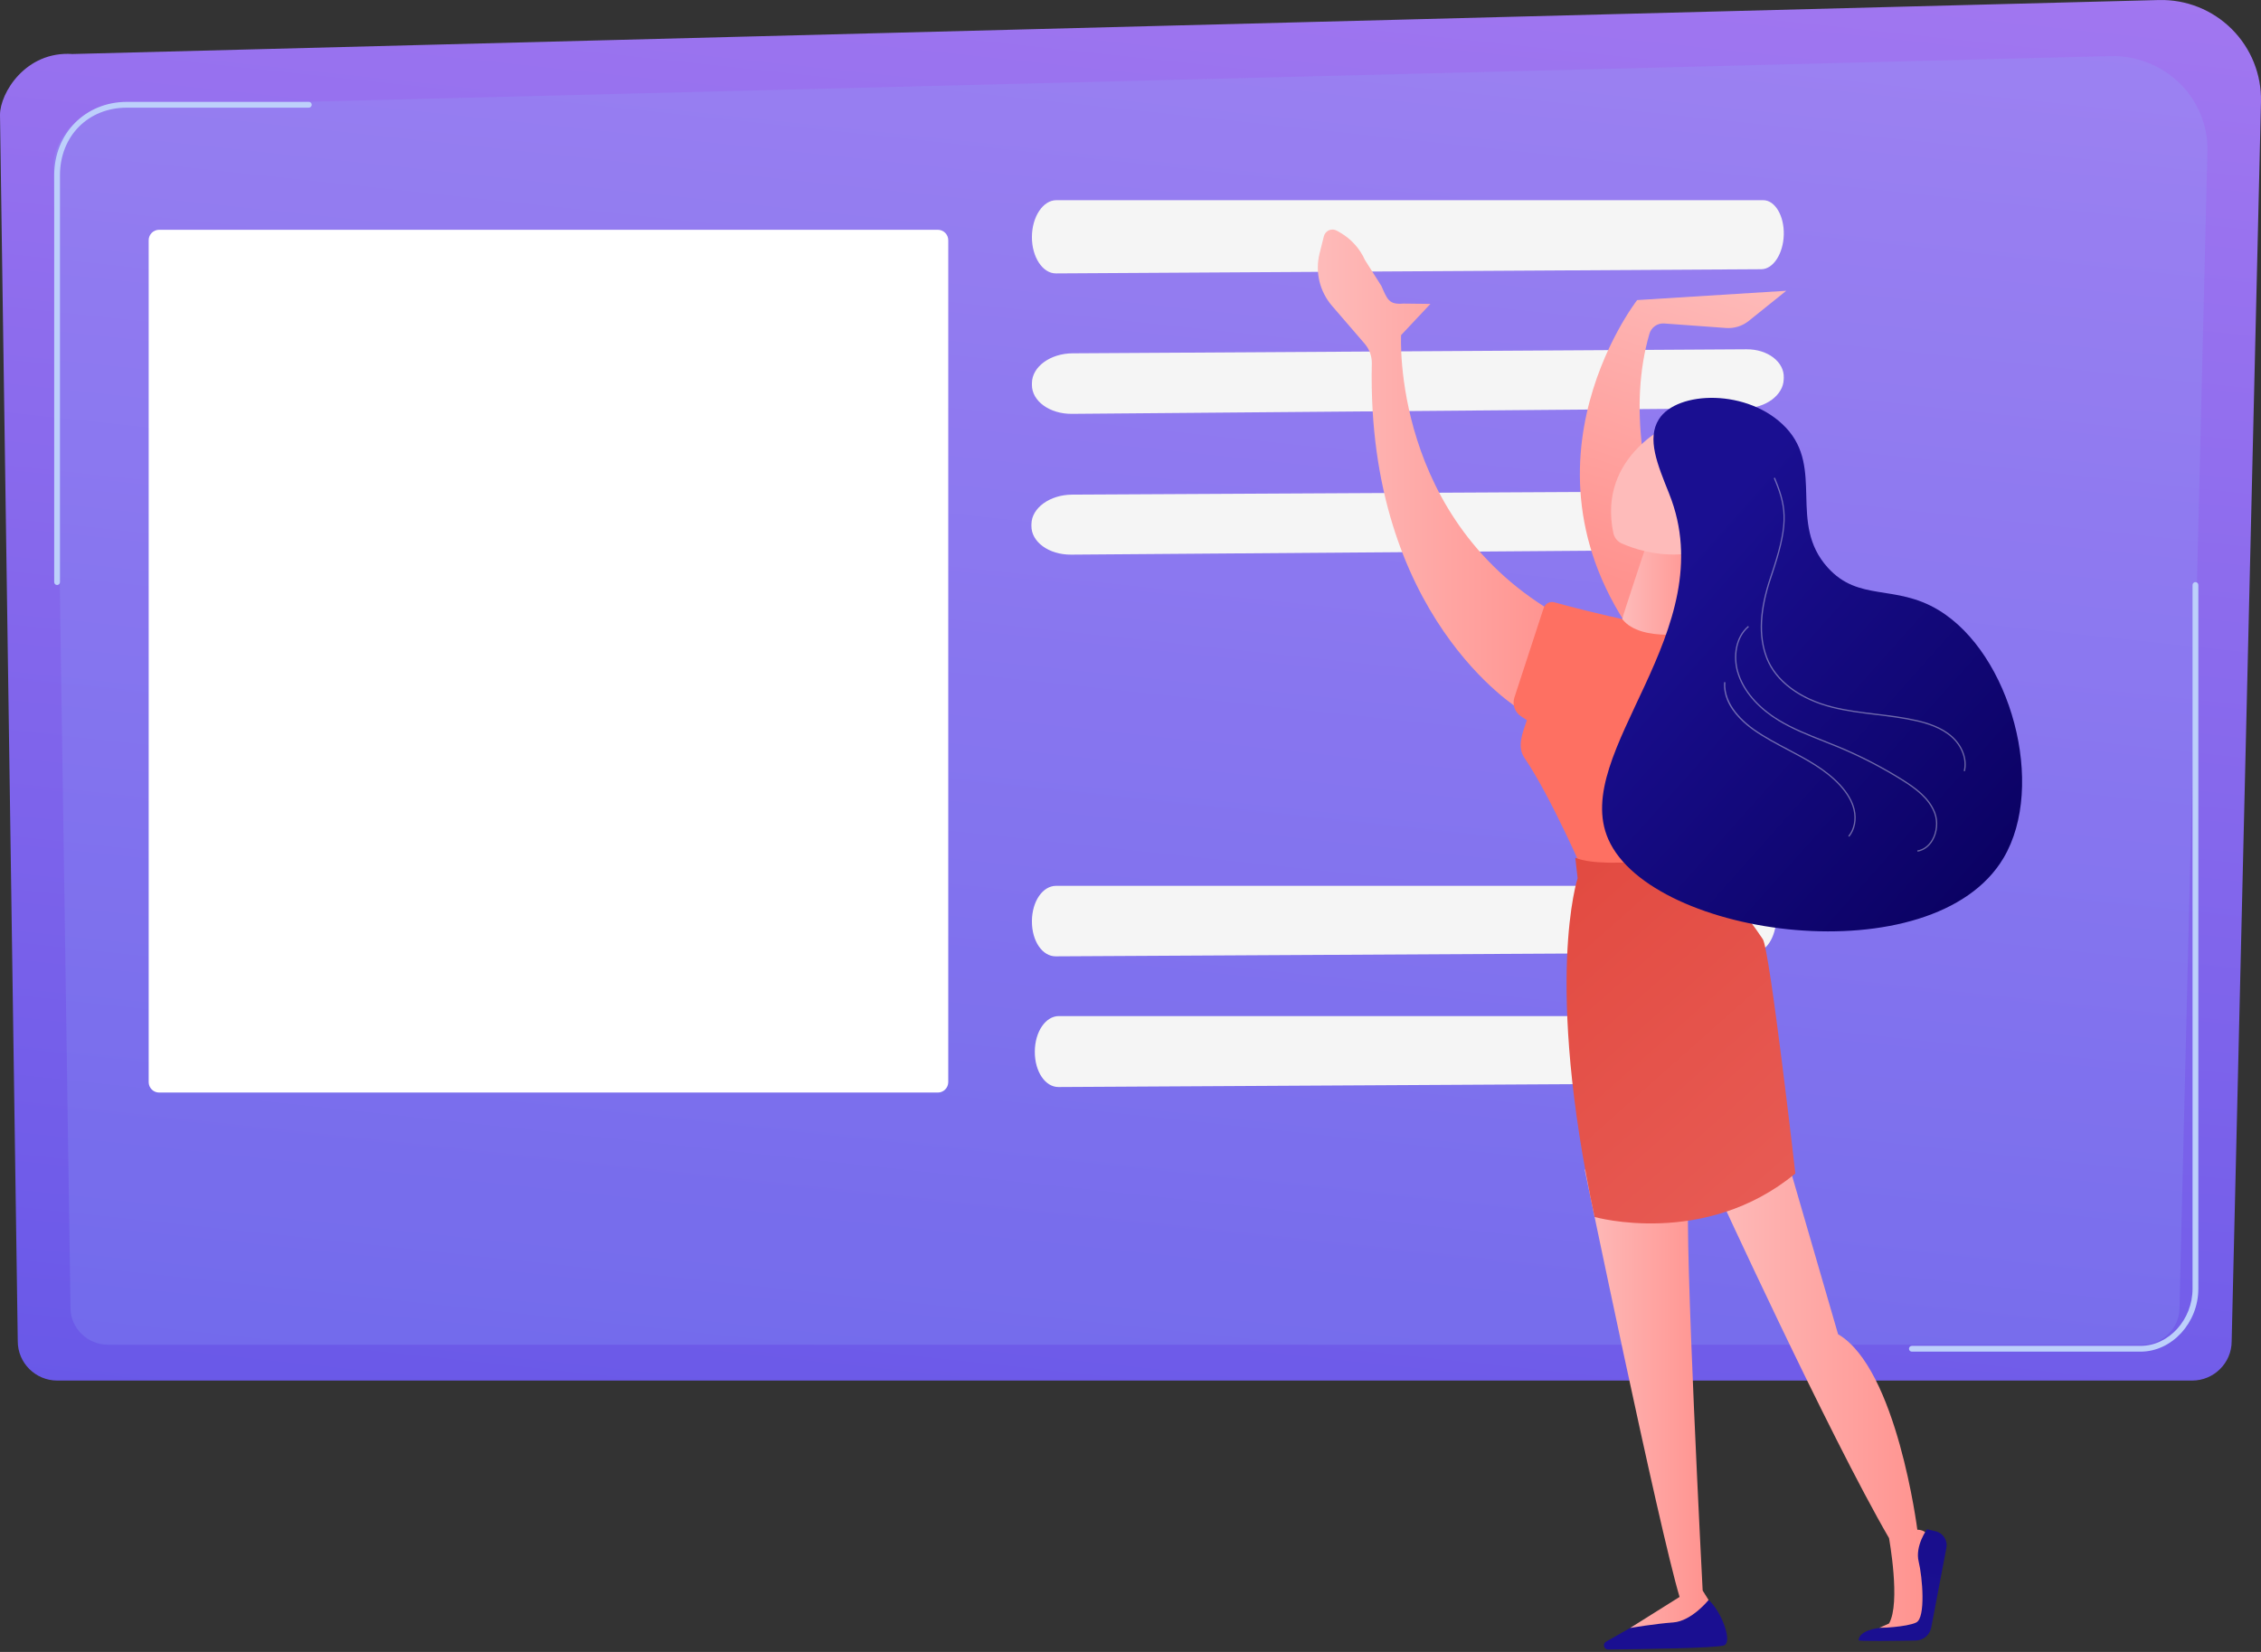 <svg width="260" height="190" viewBox="0 0 260 190" fill="none" xmlns="http://www.w3.org/2000/svg">
<rect x="0" y="0" width="260" height="190" fill="#333333" stroke="none"/>
<path d="M259.997 11.706L257.079 135.177L256.626 154.272C256.626 156.767 254.58 158.788 252.085 158.788H6.584C4.088 158.788 2.043 156.767 2.043 154.272L1.766 135.166L0 13.208C0 10.713 2.941 5.845 8.327 6.212L248.258 0.004C251.39 -0.075 254.42 1.129 256.638 3.344C258.857 5.554 260.071 8.577 259.997 11.706Z" fill="url(#paint0_linear_1283_175286)"/>
<path opacity="0.2" d="M250.624 150.435C250.624 152.763 248.678 154.668 246.299 154.668H12.433C10.054 154.668 8.108 152.763 8.108 150.435L6.162 18.776C6.162 16.449 8.961 11.904 14.092 12.245L242.652 6.452C245.636 6.377 248.522 7.502 250.636 9.565C252.75 11.629 253.906 14.45 253.836 17.371L250.624 150.435Z" fill="#91B3FA"/>
<path d="M205.123 27.003C205.064 29.172 203.912 30.957 202.547 30.965L121.428 31.447C119.892 31.456 118.653 29.556 118.663 27.249C118.673 24.938 119.932 23.025 121.471 23.025H202.757C204.124 23.025 205.182 24.832 205.122 27.003H205.123Z" fill="#F5F5F5"/>
<path d="M204.247 120.694C204.189 122.863 203.053 124.574 201.707 124.582L121.722 125.027C120.208 125.036 118.986 123.266 118.996 120.959C119.006 118.649 120.248 116.865 121.765 116.865H201.915C203.263 116.865 204.305 118.523 204.247 120.694Z" fill="#F5F5F5"/>
<path d="M204.256 105.685C204.196 107.854 203.056 109.549 201.705 109.557L121.4 109.996C119.88 110.005 118.653 108.26 118.663 105.953C118.673 103.642 119.92 101.885 121.444 101.885H201.914C203.267 101.885 204.315 103.513 204.256 105.685Z" fill="#F5F5F5"/>
<path d="M205.115 43.639C205.055 45.451 203.052 46.935 200.636 46.955L123.259 47.6C120.706 47.621 118.647 46.127 118.664 44.26L118.666 44.05C118.684 42.181 120.775 40.653 123.333 40.637L200.849 40.174C203.27 40.16 205.181 41.62 205.122 43.434L205.115 43.638V43.639Z" fill="#F5F5F5"/>
<path d="M204.823 59.927C204.753 61.724 202.745 63.193 200.335 63.211L123.167 63.793C120.621 63.812 118.577 62.33 118.606 60.479L118.609 60.27C118.638 58.417 120.734 56.904 123.284 56.891L200.588 56.488C203.002 56.475 204.9 57.925 204.83 59.723L204.822 59.926L204.823 59.927Z" fill="#F5F5F5"/>
<path d="M246.158 155.462H219.852C219.668 155.462 219.519 155.314 219.519 155.129C219.519 154.944 219.667 154.796 219.852 154.796H246.158C249.395 154.796 252.128 151.788 252.128 148.228V67.284C252.128 67.101 252.276 66.951 252.461 66.951C252.646 66.951 252.794 67.1 252.794 67.284V148.228C252.794 152.148 249.755 155.461 246.158 155.461V155.462Z" fill="#BDD0FB"/>
<path d="M6.565 67.285C6.381 67.285 6.232 67.137 6.232 66.952V20.158C6.232 15.346 9.825 11.717 14.59 11.717H35.514C35.697 11.717 35.847 11.865 35.847 12.05C35.847 12.235 35.699 12.383 35.514 12.383H14.59C10.133 12.383 6.897 15.653 6.897 20.159V66.953C6.897 67.137 6.749 67.287 6.564 67.287L6.565 67.285Z" fill="#BDD0FB"/>
<path d="M107.839 26.428H18.303C17.638 26.428 17.098 26.967 17.098 27.632V124.459C17.098 125.124 17.638 125.663 18.303 125.663H107.839C108.504 125.663 109.043 125.124 109.043 124.459V27.632C109.043 26.967 108.504 26.428 107.839 26.428Z" fill="white"/>
<path d="M188.262 34.515C188.262 34.515 172.018 55.312 190.552 76.464L197.519 75.814C197.519 75.814 184.764 55.335 189.671 38.398C189.888 37.651 190.59 37.149 191.366 37.205L198.479 37.724C199.425 37.793 200.362 37.501 201.101 36.907L205.408 33.445L188.263 34.513L188.262 34.515Z" fill="url(#paint1_linear_1283_175286)"/>
<path d="M197.158 136.34C197.158 136.34 210.319 165.023 217.224 176.904C217.224 176.904 218.595 184.38 217.224 186.73L216.056 187.25L221.51 187.088C221.51 187.088 221.995 177.033 221.616 176.471C221.238 175.909 220.481 175.946 220.481 175.946C220.481 175.946 218.143 157.415 211.369 153.461L204.804 130.852L197.159 136.34H197.158Z" fill="url(#paint2_linear_1283_175286)"/>
<path d="M213.726 188.659C213.718 188.79 217.985 188.73 220.303 188.688C221.159 188.672 221.889 188.07 222.071 187.234L223.822 178.037C223.988 177.163 223.433 176.314 222.566 176.116L221.59 175.893C221.59 175.893 220.195 177.805 220.634 179.605C221.073 181.406 221.463 186.069 220.355 186.612C219.246 187.155 216.056 187.25 216.056 187.25C216.056 187.25 213.8 187.474 213.727 188.659H213.726Z" fill="url(#paint3_linear_1283_175286)"/>
<path d="M184.684 188.822C184.252 189.068 184.43 189.727 184.927 189.722C188.806 189.683 197.499 189.561 198.271 189.24C199.269 188.825 197.908 185.241 196.475 184.028L188.568 186.609L184.683 188.822H184.684Z" fill="url(#paint4_linear_1283_175286)"/>
<path d="M182.23 134.506C182.23 134.506 190.734 175.648 193.14 183.674L187.449 187.245C187.449 187.245 190.302 186.76 192.417 186.607C194.531 186.453 196.476 184.026 196.476 184.026L195.795 182.939C195.795 182.939 193.662 142.021 194.181 137.374L182.23 134.506Z" fill="url(#paint5_linear_1283_175286)"/>
<path d="M161.118 38.541C161.118 38.541 159.945 59.943 179.431 70.879L174.74 81.578C174.74 81.578 157.099 70.908 157.751 41.806C157.77 40.971 157.468 40.16 156.923 39.526L153.173 35.176C151.745 33.519 151.211 31.271 151.742 29.148L152.236 27.176C152.401 26.515 153.153 26.197 153.742 26.54L154.135 26.767C155.383 27.492 156.372 28.591 156.961 29.909L158.844 32.88C159.531 34.418 159.692 35.062 161.37 34.917L164.49 34.953L161.119 38.541H161.118Z" fill="url(#paint6_linear_1283_175286)"/>
<path d="M178.753 69.279C182.013 70.183 193.056 73.088 199.951 72.969L195.718 96.858L196.055 100.754L182.254 100.692C182.254 100.692 178.368 91.668 175.303 87.17C174.418 85.871 175.076 84.321 175.578 82.831L174.888 82.372C174.187 81.905 173.883 81.027 174.145 80.226L177.506 69.943C177.681 69.425 178.227 69.132 178.754 69.279H178.753Z" fill="url(#paint7_linear_1283_175286)"/>
<path d="M181.147 98.651L181.418 101.011C181.418 101.011 177.518 112.692 183.368 139.973C183.368 139.973 196.039 143.562 206.453 134.972C206.453 134.972 203.516 109.223 202.714 108.023C198.717 102.049 196.054 100.75 196.054 100.75L195.934 98.172C195.934 98.172 184.795 100.185 181.146 98.65L181.147 98.651Z" fill="url(#paint8_linear_1283_175286)"/>
<path d="M186.55 71.201C186.501 71.137 189.431 62.355 189.431 62.355L193.628 62.736L195.267 72.698C195.267 72.698 188.69 74.025 186.55 71.2V71.201Z" fill="url(#paint9_linear_1283_175286)"/>
<path d="M192.623 48.513C192.343 48.687 183.655 52.278 185.521 61.297C185.632 61.83 185.987 62.281 186.484 62.503C187.759 63.072 190.504 64.046 193.786 63.712C198.338 63.249 201.32 55.307 201.192 52.996C201.066 50.685 195.395 46.785 192.621 48.513H192.623Z" fill="url(#paint10_linear_1283_175286)"/>
<path d="M191.945 56.789C190.598 53.426 189.346 50.47 190.76 48.22C192.838 44.913 201.076 44.664 205.353 49.173C209.819 53.879 205.574 60.167 210.168 65.271C213.757 69.258 217.896 67.14 222.916 70.168C231.245 75.194 235.331 90.36 230.393 98.682C222.321 112.287 189.971 107.883 184.953 96.548C180.503 86.493 198.271 72.589 191.943 56.789H191.945Z" fill="url(#paint11_linear_1283_175286)"/>
<path opacity="0.39" d="M203.148 75.814C203.122 75.751 203.097 75.688 203.073 75.624C202.133 73.121 202.293 70.09 203.561 66.361C205.537 60.551 205.481 58.671 204.094 55.29C204.053 55.191 204.012 55.092 203.969 54.991L204.107 54.934C204.147 55.029 204.186 55.123 204.224 55.217C205.611 58.599 205.68 60.59 203.701 66.409C202.444 70.106 202.284 73.103 203.211 75.573C204.213 78.236 206.954 80.317 210.731 81.268C212.378 81.682 214.097 81.89 215.761 82.09C217.319 82.277 218.93 82.471 220.485 82.836C221.617 83.102 223.264 83.582 224.494 84.68C225.718 85.772 226.292 87.354 225.957 88.707L225.813 88.672C226.136 87.371 225.579 85.849 224.395 84.792C223.191 83.717 221.568 83.244 220.451 82.982C218.905 82.62 217.297 82.426 215.743 82.238C214.076 82.037 212.352 81.83 210.695 81.413C206.96 80.473 204.223 78.439 203.147 75.817L203.148 75.814Z" fill="white"/>
<path opacity="0.39" d="M200.007 78.031C199.901 77.772 199.81 77.51 199.736 77.247C199.263 75.561 199.477 73.283 201.021 71.992L201.116 72.107C199.624 73.354 199.419 75.567 199.88 77.206C200.475 79.326 202.146 81.308 204.585 82.787C206.193 83.763 207.978 84.468 209.705 85.15C210.277 85.376 210.868 85.609 211.444 85.849C213.981 86.906 216.448 88.18 218.776 89.635C220.318 90.599 221.831 91.716 222.5 93.347C222.522 93.401 222.544 93.456 222.564 93.513C222.929 94.505 222.814 95.746 222.272 96.671C221.854 97.386 221.224 97.842 220.499 97.96L220.475 97.813C221.155 97.704 221.748 97.271 222.143 96.596C222.664 95.707 222.774 94.516 222.424 93.564C221.804 91.879 220.268 90.744 218.697 89.762C216.375 88.31 213.915 87.04 211.387 85.987C210.812 85.748 210.221 85.514 209.65 85.288C207.917 84.604 206.126 83.896 204.508 82.914C202.339 81.599 200.769 79.887 200.007 78.031Z" fill="white"/>
<path opacity="0.39" d="M198.596 80.511C198.338 79.881 198.201 79.194 198.259 78.456L198.408 78.467C198.2 81.111 200.692 83.153 201.773 83.908C202.986 84.755 204.33 85.465 205.631 86.151C207.782 87.287 210.005 88.46 211.667 90.278C212.519 91.207 213.062 92.159 213.282 93.103C213.554 94.268 213.32 95.443 212.653 96.245L212.539 96.149C213.175 95.382 213.399 94.256 213.137 93.136C212.922 92.219 212.39 91.288 211.557 90.377C209.912 88.578 207.701 87.411 205.561 86.283C204.256 85.594 202.906 84.882 201.687 84.031C200.702 83.343 199.255 82.118 198.595 80.511H198.596Z" fill="white"/>
<defs>
<linearGradient id="paint0_linear_1283_175286" x1="140.701" y1="-31.859" x2="104.619" y2="304.91" gradientUnits="userSpaceOnUse">
<stop stop-color="#A77AF1"/>
<stop offset="1" stop-color="#4042E2"/>
</linearGradient>
<linearGradient id="paint1_linear_1283_175286" x1="199.877" y1="31.111" x2="187.995" y2="67.531" gradientUnits="userSpaceOnUse">
<stop stop-color="#FEBBBA"/>
<stop offset="1" stop-color="#FF928E"/>
</linearGradient>
<linearGradient id="paint2_linear_1283_175286" x1="197.158" y1="159.051" x2="221.76" y2="159.051" gradientUnits="userSpaceOnUse">
<stop stop-color="#FEBBBA"/>
<stop offset="1" stop-color="#FF928E"/>
</linearGradient>
<linearGradient id="paint3_linear_1283_175286" x1="230.974" y1="104.034" x2="218.791" y2="183.227" gradientUnits="userSpaceOnUse">
<stop stop-color="#09005D"/>
<stop offset="1" stop-color="#1A0F91"/>
</linearGradient>
<linearGradient id="paint4_linear_1283_175286" x1="205.194" y1="100.065" x2="193.011" y2="179.258" gradientUnits="userSpaceOnUse">
<stop stop-color="#09005D"/>
<stop offset="1" stop-color="#1A0F91"/>
</linearGradient>
<linearGradient id="paint5_linear_1283_175286" x1="182.23" y1="160.876" x2="196.476" y2="160.876" gradientUnits="userSpaceOnUse">
<stop stop-color="#FEBBBA"/>
<stop offset="1" stop-color="#FF928E"/>
</linearGradient>
<linearGradient id="paint6_linear_1283_175286" x1="151.54" y1="53.99" x2="179.431" y2="53.99" gradientUnits="userSpaceOnUse">
<stop stop-color="#FEBBBA"/>
<stop offset="1" stop-color="#FF928E"/>
</linearGradient>
<linearGradient id="paint7_linear_1283_175286" x1="300.863" y1="38.353" x2="242.47" y2="62.308" gradientUnits="userSpaceOnUse">
<stop stop-color="#FF928E"/>
<stop offset="1" stop-color="#FE7062"/>
</linearGradient>
<linearGradient id="paint8_linear_1283_175286" x1="169.652" y1="96.518" x2="215.34" y2="148.044" gradientUnits="userSpaceOnUse">
<stop stop-color="#E1473D"/>
<stop offset="1" stop-color="#E9605A"/>
</linearGradient>
<linearGradient id="paint9_linear_1283_175286" x1="186.55" y1="67.683" x2="195.268" y2="67.683" gradientUnits="userSpaceOnUse">
<stop stop-color="#FEBBBA"/>
<stop offset="1" stop-color="#FF928E"/>
</linearGradient>
<linearGradient id="paint10_linear_1283_175286" x1="200.404" y1="56.422" x2="263.861" y2="60.737" gradientUnits="userSpaceOnUse">
<stop stop-color="#FEBBBA"/>
<stop offset="1" stop-color="#FF928E"/>
</linearGradient>
<linearGradient id="paint11_linear_1283_175286" x1="232.848" y1="107.062" x2="189.394" y2="68.291" gradientUnits="userSpaceOnUse">
<stop stop-color="#09005D"/>
<stop offset="1" stop-color="#1A0F91"/>
</linearGradient>
</defs>
</svg>
